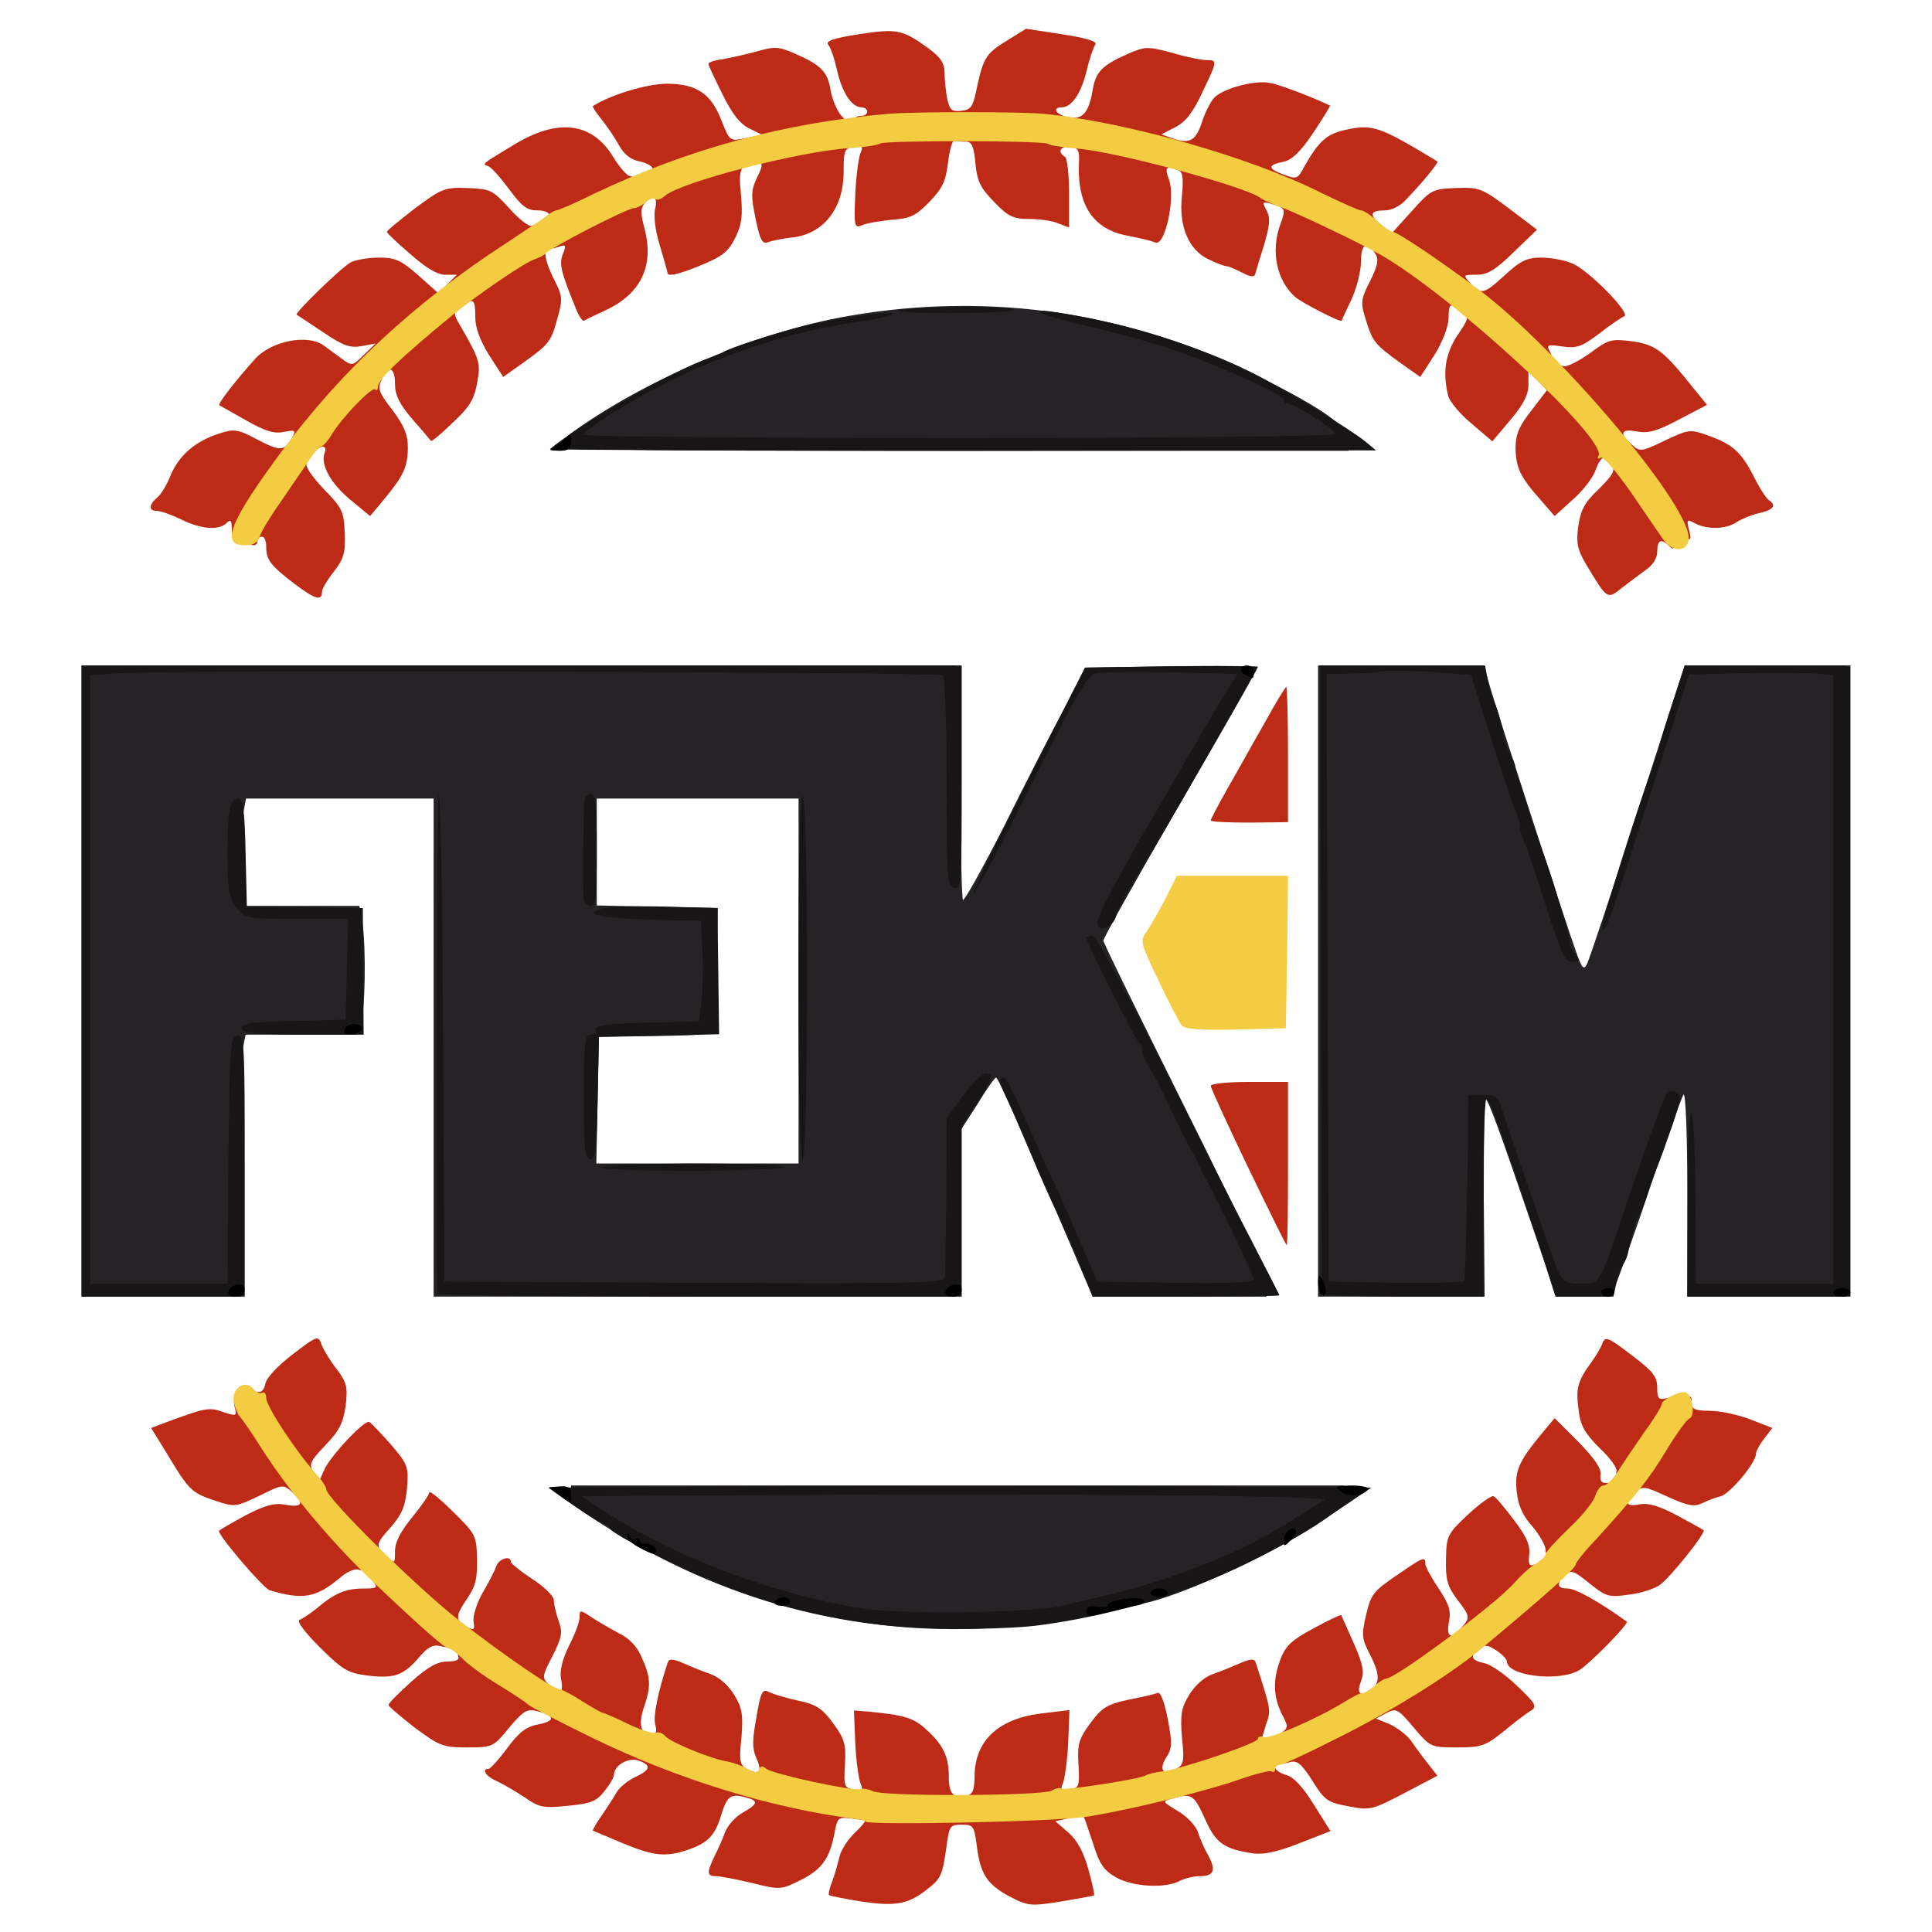 <svg xmlns="http://www.w3.org/2000/svg" viewBox="0 0 4500 4500">
    <title>Logo de la Federación Española de Kickboxing y Muay Thai</title>
    <g fill="rgb(37,35,37)" style="transform: none;">
        <g>
            <path d="M2094 3789 c-242 -21 -465 -97 -681 -232 -64 -40 -83 -57 -83 -74 l0 -23 900 0 900 0 0 25 c0 20 -14 34 -67 69 -114 73 -325 168 -402 181 -15 2 -44 8 -66 14 -183 42 -335 54 -501 40z"></path>
            <path d="M190 2285 l0 -735 1019 0 1019 0 6 48 c3 26 5 147 4 270 0 122 2 225 5 228 3 3 46 -74 96 -172 49 -99 112 -222 140 -274 l50 -95 190 -3 c190 -2 191 -2 191 19 0 12 -77 154 -170 316 -94 162 -170 298 -170 304 0 5 86 180 190 389 120 240 190 391 190 410 l0 30 -202 0 -203 0 -46 -108 c-127 -296 -174 -402 -179 -402 -3 0 -23 28 -44 63 l-40 62 3 166 c1 91 -1 178 -5 193 l-6 26 -609 0 -609 0 0 -580 0 -580 -219 0 -218 0 -7 38 c-3 20 -6 60 -6 87 0 28 3 67 6 88 l7 37 132 0 132 0 7 38 c9 58 7 208 -4 236 l-10 26 -129 0 -129 0 -6 31 c-3 17 -6 155 -6 305 l0 274 -185 0 -185 0 0 -735z m1670 0 l0 -425 -235 0 -235 0 0 125 0 124 141 3 141 3 -2 120 c-2 66 -3 127 -3 135 0 8 2 21 4 28 3 10 -26 13 -136 15 l-140 2 -3 148 -3 147 236 0 235 0 0 -425z"></path>
            <path d="M3070 2285 l0 -735 193 0 193 0 17 58 c22 74 174 542 197 606 15 43 19 47 27 30 5 -10 59 -171 118 -356 l109 -338 188 0 188 0 0 735 0 735 -185 0 -185 0 0 -242 c0 -142 -4 -237 -9 -228 -5 8 -38 101 -74 205 -35 105 -72 207 -80 228 l-16 37 -63 0 -63 0 -52 -152 c-80 -235 -107 -308 -113 -308 -3 0 -4 103 -4 230 l2 230 -194 0 -194 0 0 -735z"></path>
            <path d="M1326 1034 c-4 -9 -5 -18 -4 -19 175 -129 439 -242 654 -279 331 -58 664 -8 964 145 146 74 194 109 198 142 l3 27 -904 0 c-830 0 -905 -1 -911 -16z"></path>
        </g>
    </g>
    <g fill="rgb(189,43,22)" style="transform: none;">
        <g>
            <path d="M2000 4428 c-36 -6 -67 -12 -69 -14 -2 -2 1 -16 7 -31 6 -15 13 -41 17 -57 3 -16 20 -42 37 -58 16 -15 26 -28 22 -29 -5 0 -21 -2 -36 -4 -25 -3 -28 0 -34 33 -11 60 -29 86 -79 111 -46 23 -48 23 -113 7 -37 -9 -75 -16 -84 -16 -22 0 -22 -8 -4 -46 8 -16 20 -42 25 -57 6 -15 24 -36 41 -45 37 -21 37 -28 5 -36 -34 -9 -42 -2 -56 44 -14 46 -31 63 -78 79 -51 17 -79 14 -151 -16 -36 -15 -67 -28 -69 -29 -1 -2 8 -18 21 -36 12 -18 28 -42 34 -53 6 -11 25 -27 42 -35 38 -18 40 -28 10 -39 -24 -9 -58 11 -58 33 0 6 -10 23 -23 39 -18 23 -32 28 -84 33 -57 6 -67 4 -100 -19 -21 -14 -50 -31 -65 -38 -26 -11 -38 -29 -20 -29 4 0 24 -22 44 -49 28 -38 45 -50 74 -55 39 -8 36 -20 -7 -31 -22 -5 -31 1 -63 39 -37 45 -38 46 -98 46 -56 0 -64 -3 -122 -46 -33 -26 -61 -49 -61 -53 0 -4 24 -28 53 -54 38 -34 61 -47 83 -47 23 0 30 -4 26 -14 -3 -8 -2 -16 3 -18 12 -4 1 -48 -11 -48 -5 0 -9 11 -9 25 0 22 -3 25 -24 19 -17 -4 -29 2 -48 24 -37 44 -59 52 -119 45 -49 -6 -59 -12 -114 -66 -37 -37 -55 -62 -47 -64 7 -3 25 -15 40 -27 41 -35 67 -46 108 -46 31 0 35 -2 24 -15 -10 -12 -10 -15 4 -15 9 0 16 -8 16 -20 0 -13 -7 -20 -20 -20 -12 0 -20 7 -20 16 0 10 -6 14 -15 10 -8 -3 -27 5 -42 18 -57 48 -87 53 -165 30 -14 -4 -118 -125 -118 -138 0 -2 28 -18 61 -36 48 -25 69 -30 95 -25 39 7 43 -4 14 -30 -20 -18 -22 -18 -76 9 -55 26 -57 27 -104 11 -54 -18 -60 -24 -111 -109 l-37 -60 37 -14 c90 -33 98 -35 131 -23 30 10 32 9 27 -10 -5 -18 -2 -20 19 -15 17 5 24 2 24 -9 0 -8 6 -14 12 -13 7 2 14 -7 16 -19 2 -13 28 -41 63 -68 59 -45 60 -45 68 -23 5 13 21 39 36 58 23 31 25 41 20 85 -6 40 -15 58 -47 91 -36 38 -39 44 -28 64 l12 23 13 -29 c13 -31 93 -117 105 -112 4 2 26 25 50 52 40 47 42 52 38 102 -4 41 -11 60 -36 89 -38 42 -38 46 -12 70 20 18 20 17 20 -12 0 -21 13 -46 40 -79 22 -27 40 -53 40 -58 0 -5 25 15 55 45 53 52 55 56 56 110 1 45 -3 64 -24 94 -27 40 -27 49 2 65 15 8 17 6 14 -13 -2 -12 7 -42 21 -67 15 -25 29 -53 32 -62 6 -18 34 -26 34 -10 0 4 23 22 50 40 28 18 50 40 50 49 0 9 5 31 11 48 10 27 8 38 -14 82 -25 48 -25 51 -8 67 26 23 34 20 28 -12 -4 -19 2 -45 18 -78 14 -27 25 -57 25 -67 0 -18 1 -18 28 0 15 10 43 26 63 37 24 11 43 31 53 55 21 46 23 67 7 114 -15 43 -9 67 15 67 12 0 15 -6 10 -24 -5 -19 7 -76 29 -143 3 -10 11 -10 37 1 18 8 47 20 65 26 19 7 41 27 54 49 18 30 20 46 16 98 -6 56 -4 64 14 74 28 14 35 5 20 -28 -9 -20 -9 -41 1 -94 10 -59 14 -66 29 -58 10 5 40 14 68 20 42 9 56 18 81 52 27 37 31 49 28 97 -3 51 -1 55 21 58 20 3 22 1 15 -15 -4 -10 -10 -52 -12 -94 l-3 -75 38 3 c79 8 101 14 130 41 40 36 53 63 53 111 0 40 11 51 43 43 13 -3 17 -15 17 -46 1 -82 56 -133 155 -145 l66 -8 -3 76 c-2 42 -8 84 -12 94 -7 16 -5 18 15 15 22 -3 24 -7 21 -58 -3 -48 1 -60 28 -97 27 -36 38 -43 88 -54 31 -6 62 -13 68 -16 7 -3 16 20 24 61 11 58 10 69 -4 90 -18 29 -6 42 23 26 18 -9 20 -17 14 -73 -4 -52 -2 -68 16 -98 13 -22 35 -42 54 -49 18 -6 47 -18 65 -26 26 -11 34 -11 37 -1 34 105 36 111 25 140 -5 17 -10 32 -10 33 0 9 28 3 44 -9 17 -13 17 -16 2 -44 -20 -40 -22 -79 -4 -127 12 -32 25 -45 77 -73 35 -19 64 -33 65 -31 1 2 14 31 29 65 21 48 25 66 18 86 -12 31 -5 39 20 24 24 -15 24 -37 -1 -85 -18 -35 -19 -44 -8 -91 11 -47 17 -55 70 -91 64 -44 68 -46 68 -27 0 6 14 32 31 57 24 36 29 52 24 77 -7 37 4 42 28 15 22 -24 22 -27 -10 -68 -22 -30 -26 -45 -25 -92 1 -55 3 -59 52 -105 28 -26 55 -45 59 -42 5 2 26 27 47 55 29 38 38 58 36 80 -3 24 0 29 12 24 11 -4 16 -1 16 10 0 10 9 16 25 16 18 0 25 -5 25 -20 0 -13 -7 -20 -20 -20 -13 0 -20 -7 -20 -20 0 -10 -14 -35 -31 -55 -22 -24 -33 -49 -36 -79 -6 -48 4 -71 54 -132 l34 -41 55 55 c37 38 54 62 52 76 -2 15 2 21 15 20 9 -1 17 5 17 13 0 10 6 13 16 9 9 -3 20 -6 25 -6 5 0 9 -7 9 -15 0 -9 -9 -15 -25 -15 -15 0 -23 -5 -20 -13 3 -6 -14 -31 -39 -54 -34 -34 -45 -52 -49 -88 -7 -50 -3 -67 28 -110 12 -16 25 -38 28 -48 6 -15 15 -11 67 29 50 38 60 50 60 76 0 25 3 29 20 25 10 -3 21 0 23 7 3 8 9 7 20 -3 15 -12 17 -11 17 6 0 15 8 19 43 19 23 0 65 9 94 20 l51 20 -19 25 c-10 13 -19 29 -19 35 0 21 -59 92 -82 99 -13 3 -33 11 -45 17 -17 8 -33 5 -79 -16 -54 -25 -58 -25 -76 -10 -26 24 -22 34 10 28 21 -4 45 3 87 25 33 18 61 33 63 35 6 6 -76 108 -101 127 -12 9 -45 20 -72 23 -46 7 -54 5 -89 -23 -43 -35 -47 -36 -64 -19 -18 18 -14 28 10 28 18 0 75 32 137 77 6 5 -90 102 -112 114 -49 27 -167 12 -167 -21 0 -5 -11 -17 -25 -26 -20 -13 -28 -14 -40 -4 -22 18 -19 27 13 34 15 3 49 27 76 53 44 42 47 48 31 58 -9 5 -38 27 -63 48 -43 34 -52 37 -108 37 -61 0 -62 0 -101 -46 -37 -44 -41 -46 -64 -34 l-24 13 32 13 c17 8 40 25 50 39 10 15 28 39 40 54 l21 27 -78 41 c-75 39 -79 40 -130 30 -48 -9 -55 -14 -83 -59 -25 -39 -35 -48 -51 -44 -12 3 -24 6 -28 6 -19 0 -5 18 17 24 17 4 39 27 65 69 l39 62 -72 28 c-50 20 -83 27 -107 24 -69 -10 -89 -24 -114 -82 -25 -55 -31 -59 -75 -46 -25 7 -24 7 12 29 21 12 42 34 47 49 5 16 16 41 25 56 18 34 12 47 -21 47 -14 0 -35 5 -46 11 -34 18 -109 14 -148 -8 -28 -16 -39 -30 -54 -79 -11 -32 -20 -61 -22 -62 -1 -2 -17 -1 -34 3 l-32 7 30 26 c21 18 36 46 47 86 9 32 15 59 13 61 -2 1 -36 7 -77 14 -70 11 -76 11 -120 -12 -52 -28 -68 -52 -76 -119 -6 -45 -8 -48 -35 -48 -27 0 -29 3 -35 48 -10 72 -13 78 -50 106 -42 32 -72 37 -155 24z m4 -217 c3 -5 -1 -12 -10 -15 -27 -10 -35 -7 -22 9 15 17 25 19 32 6z m344 2 c-21 -2 -55 -2 -75 0 -21 2 -4 4 37 4 41 0 58 -2 38 -4z m152 -3 c0 -5 10 -10 23 -11 12 0 16 -3 9 -6 -19 -7 -64 6 -57 17 8 13 25 13 25 0z m-734 -55 c-35 -18 -36 -18 -36 0 0 10 10 15 33 15 l32 0 -29 -15z m988 0 c3 -9 0 -15 -9 -15 -8 0 -15 4 -15 9 0 5 -8 12 -17 14 -12 3 -9 5 8 6 16 1 29 -5 33 -14z m246 -76 c0 -14 -5 -19 -17 -17 -23 4 -28 25 -6 31 10 3 19 5 21 6 1 0 2 -8 2 -20z m-1485 -9 c-10 -11 -21 -20 -26 -20 -4 0 -5 9 -2 20 3 12 14 20 26 20 19 0 20 -1 2 -20z m-227 -110 c-7 -11 -16 -20 -20 -20 -5 0 -8 9 -8 20 0 13 7 20 20 20 18 0 19 -2 8 -20z m1942 0 c0 -11 -7 -20 -15 -20 -8 0 -15 2 -15 4 0 2 -3 11 -6 20 -4 12 0 16 15 16 14 0 21 -6 21 -20z m210 -141 c0 -14 -5 -19 -17 -17 -26 5 -29 38 -4 38 15 0 21 -6 21 -21z m-2720 -364 c0 -16 -6 -25 -15 -25 -15 0 -21 31 -8 43 13 14 23 6 23 -18z"></path>
            <path d="M2907 2719 c-48 -100 -87 -185 -87 -190 0 -5 41 -9 90 -9 l90 0 0 190 c0 105 -1 190 -3 190 -2 0 -42 -82 -90 -181z"></path>
            <path d="M2820 1911 c0 -3 18 -37 40 -76 22 -38 60 -107 86 -152 25 -46 48 -83 50 -83 2 0 4 71 4 158 l0 157 -90 1 c-50 0 -90 -2 -90 -5z"></path>
            <path d="M686 1360 c-56 -43 -66 -56 -66 -87 0 -13 -4 -23 -10 -23 -5 0 -10 5 -10 10 0 6 -4 10 -10 10 -5 0 -10 -7 -10 -15 0 -18 -12 -19 -28 -3 -9 9 -12 6 -12 -17 0 -23 -3 -26 -12 -17 -18 18 -59 15 -106 -8 -22 -11 -48 -20 -57 -20 -19 0 -19 -14 1 -31 9 -7 23 -30 31 -51 19 -46 56 -79 110 -97 39 -13 45 -12 93 13 53 28 63 27 80 -4 10 -18 8 -19 -19 -14 -22 5 -44 -2 -88 -27 -32 -18 -60 -34 -62 -35 -4 -4 39 -59 84 -109 38 -41 121 -57 158 -31 12 9 32 23 45 33 22 16 24 15 50 -11 l27 -26 -32 6 c-27 5 -43 0 -90 -32 -32 -21 -60 -40 -62 -41 -6 -3 104 -110 126 -122 12 -6 42 -11 66 -11 38 0 51 6 91 41 l47 42 22 -22 21 -21 -27 0 c-18 0 -45 -16 -81 -48 -30 -26 -55 -49 -55 -52 0 -3 30 -27 66 -55 62 -46 69 -49 122 -47 53 2 58 4 98 48 23 26 46 43 52 40 7 -5 11 2 11 18 0 33 23 34 38 1 10 -23 9 -25 -11 -26 -12 0 -16 -3 -9 -6 22 -9 12 -23 -17 -23 -24 0 -36 -10 -65 -49 -20 -27 -42 -52 -49 -54 -15 -5 -16 -4 62 -51 101 -61 180 -51 229 29 15 25 33 45 39 45 7 0 13 9 13 20 0 24 13 26 30 5 10 -12 10 -15 -4 -15 -9 0 -16 -4 -16 -10 0 -5 7 -10 15 -10 27 0 16 -17 -15 -24 -21 -4 -36 -16 -48 -37 -9 -17 -28 -45 -41 -61 -13 -16 -22 -30 -20 -31 43 -27 124 -51 171 -52 69 0 103 22 127 82 21 53 20 53 61 44 l35 -7 -30 -15 c-21 -10 -40 -34 -62 -79 -18 -36 -33 -68 -33 -71 0 -4 15 -9 33 -11 17 -3 53 -11 79 -18 42 -12 51 -12 90 5 61 27 76 42 83 87 4 22 16 49 26 59 10 10 19 24 19 29 0 6 10 10 23 10 20 -1 20 -2 5 -11 -22 -12 -23 -29 -3 -29 8 0 15 -4 15 -10 0 -5 -6 -10 -13 -10 -23 0 -45 -33 -57 -85 -6 -27 -15 -54 -21 -61 -7 -8 12 -15 70 -24 89 -14 103 -11 160 30 32 23 41 37 41 59 0 16 3 43 6 60 6 27 11 32 33 29 22 -2 27 -10 34 -43 17 -80 22 -89 70 -119 l47 -29 85 13 c58 9 82 17 76 24 -4 6 -14 34 -20 61 -13 53 -35 85 -58 85 -24 0 -13 18 15 23 33 7 48 -10 57 -63 7 -43 22 -58 83 -85 40 -17 45 -17 102 -2 33 10 69 17 80 17 26 0 26 1 -10 76 -21 46 -39 68 -62 80 l-33 17 28 10 c39 13 53 4 67 -40 7 -21 19 -45 27 -54 18 -22 95 -43 130 -36 21 3 102 34 141 53 1 0 -16 29 -39 63 -31 46 -49 63 -70 68 -37 7 -37 16 2 30 29 11 32 10 47 -19 34 -60 52 -76 98 -86 61 -13 77 -8 212 74 4 2 -36 51 -75 91 -12 13 -33 23 -46 23 -36 0 -39 10 -11 33 l26 20 47 -52 c44 -49 48 -51 102 -53 54 -2 60 0 123 47 l66 50 -54 52 c-43 42 -61 53 -87 53 -31 0 -32 0 -14 20 25 27 31 26 81 -20 36 -33 51 -40 84 -40 22 0 55 6 73 14 39 17 137 117 120 123 -6 2 -33 20 -58 40 -40 30 -52 35 -86 30 -36 -5 -38 -4 -28 14 7 15 6 19 -6 19 -8 0 -15 9 -15 20 0 13 7 20 20 20 12 0 20 -7 20 -16 0 -9 6 -14 13 -11 6 2 33 -11 60 -30 44 -33 50 -34 99 -28 55 8 73 22 143 110 l31 38 -65 34 c-51 27 -71 33 -98 28 -38 -7 -42 4 -13 30 20 18 22 18 78 -9 56 -26 58 -27 102 -11 56 20 76 38 106 97 13 26 28 49 34 53 19 12 10 23 -22 30 -18 4 -42 14 -53 21 -24 17 -69 18 -97 3 -19 -10 -20 -9 -14 15 6 25 5 26 -14 16 -17 -9 -20 -8 -20 12 0 17 -3 19 -12 10 -19 -19 -28 -14 -28 13 0 15 -10 31 -26 42 -14 10 -39 29 -56 42 -35 28 -34 28 -84 -55 -20 -34 -23 -49 -18 -88 6 -39 15 -56 48 -87 33 -33 39 -43 30 -57 -16 -24 -25 -21 -38 14 -6 17 -30 48 -53 68 l-42 38 -33 -38 c-47 -53 -57 -74 -58 -120 0 -32 8 -51 37 -88 l36 -47 -21 -22 -22 -21 0 31 c0 22 -12 46 -42 81 l-42 50 -48 -41 c-27 -22 -51 -51 -55 -65 -13 -55 -7 -97 21 -140 28 -41 28 -43 10 -57 -27 -21 -30 -19 -30 18 -1 18 -14 54 -33 84 l-33 51 -48 -34 c-58 -42 -63 -48 -79 -100 -12 -38 -12 -46 10 -89 17 -34 21 -50 13 -63 -20 -32 -34 -25 -34 17 0 22 -10 62 -22 88 -13 27 -23 49 -23 50 -2 5 -91 -41 -108 -55 -43 -38 -58 -106 -35 -169 13 -36 13 -38 -20 -48 -22 -6 -23 -5 -12 15 9 17 8 33 -5 78 -10 31 -19 62 -21 69 -2 9 -10 9 -31 -2 -15 -8 -32 -15 -36 -15 -5 0 -24 -7 -42 -16 -46 -21 -70 -77 -62 -148 4 -43 2 -56 -10 -60 -27 -11 -31 -6 -20 23 15 41 -9 155 -32 146 -9 -4 -38 -11 -65 -16 -80 -15 -117 -71 -113 -169 2 -29 -2 -36 -20 -38 -23 -3 -31 12 -13 23 6 3 10 42 10 85 l0 80 -26 -10 c-14 -6 -44 -10 -68 -10 -36 0 -48 -6 -80 -39 -32 -33 -40 -48 -44 -90 -4 -41 -8 -51 -23 -51 -11 0 -22 -1 -26 -2 -5 -2 -11 21 -15 51 -5 43 -13 60 -43 91 -32 33 -45 39 -89 42 -28 3 -59 8 -69 13 -17 7 -18 2 -15 -71 2 -44 8 -87 12 -97 7 -16 5 -18 -15 -15 -22 3 -24 8 -24 58 0 85 -46 144 -118 153 -23 2 -49 8 -58 11 -13 6 -19 -5 -29 -54 -11 -54 -11 -66 3 -96 14 -28 14 -34 3 -34 -41 0 -47 10 -40 74 4 49 2 69 -14 101 -17 33 -30 43 -87 66 -45 18 -67 23 -70 16 -1 -7 -10 -37 -19 -68 -10 -32 -14 -68 -10 -83 7 -28 -6 -35 -25 -12 -9 10 -9 25 0 58 23 86 -7 151 -89 190 -26 12 -49 23 -52 25 -3 2 -12 -11 -19 -29 -35 -86 -39 -103 -30 -126 8 -20 7 -23 -7 -18 -8 3 -20 6 -25 6 -15 0 -10 28 12 72 19 37 20 45 8 87 -15 56 -19 62 -79 105 l-48 34 -33 -51 c-22 -36 -32 -64 -32 -89 0 -42 -4 -45 -33 -23 -19 14 -19 15 0 47 44 77 46 84 37 132 -7 37 -18 55 -57 91 -26 25 -48 44 -50 42 -1 -1 -20 -24 -43 -50 -31 -36 -41 -57 -41 -83 0 -40 -16 -45 -31 -10 -10 21 -7 30 25 71 28 38 36 57 36 89 -1 45 -10 64 -57 121 l-31 37 -46 -38 c-46 -38 -70 -82 -60 -109 7 -18 -7 -20 -25 -2 -11 10 -13 8 -8 -10 4 -20 3 -21 -19 -11 -29 14 -32 38 -3 38 12 0 17 4 13 11 -3 6 15 32 40 58 43 44 47 52 49 102 2 45 -2 60 -25 90 -16 20 -28 41 -28 47 0 23 -16 18 -64 -18z m3102 -307 c-5 -25 -28 -28 -28 -4 0 12 6 21 16 21 9 0 14 -7 12 -17z m-2898 -202 c0 -14 -5 -18 -20 -14 -11 3 -20 12 -20 19 0 8 9 14 20 14 13 0 20 -7 20 -19z m188 -164 c2 -12 -3 -17 -17 -17 -15 0 -21 6 -21 21 0 25 33 22 38 -4z m2352 3 c0 -11 -7 -20 -15 -20 -15 0 -21 21 -8 33 12 13 23 7 23 -13z m-210 -140 c0 -11 -6 -20 -14 -20 -9 0 -12 7 -9 20 3 11 9 20 14 20 5 0 9 -9 9 -20z m-227 -110 c-3 -11 -12 -20 -20 -20 -11 0 -11 4 -3 20 6 11 15 20 19 20 5 0 7 -9 4 -20z m-1239 -85 c19 -15 19 -15 -1 -15 -11 0 -23 7 -27 15 -7 19 3 19 28 0z m996 0 c0 -10 -10 -15 -27 -15 l-28 0 25 14 c14 8 26 14 28 15 1 1 2 -6 2 -14z m-227 -42 c-13 -2 -23 -11 -23 -20 0 -13 -3 -13 -15 -3 -20 16 -2 30 35 28 23 -1 24 -1 3 -5z m-175 -20 c-21 -2 -55 -2 -75 0 -21 2 -4 4 37 4 41 0 58 -2 38 -4z"></path>
        </g>
    </g>
    <g fill="rgb(23,21,22)" style="transform: none;">
        <g>
            <path d="M2100 3789 c-130 -10 -269 -41 -386 -85 -110 -41 -294 -132 -294 -145 0 -5 -5 -9 -11 -9 -6 0 -38 -19 -71 -42 l-61 -43 482 -3 c266 -1 697 -1 959 0 l476 3 -99 67 c-204 136 -425 219 -670 253 -72 10 -228 12 -325 4z m375 -49 c22 -6 58 -14 80 -19 175 -39 353 -111 465 -187 25 -16 54 -34 65 -40 22 -10 -586 -16 -1292 -12 l-438 3 45 30 c163 108 386 194 605 231 91 15 404 11 470 -6z"></path>
            <path d="M190 2285 l0 -735 1025 0 1025 0 0 261 c0 243 -1 260 -17 257 -17 -3 -18 -23 -18 -245 0 -133 -4 -245 -8 -250 -9 -8 -1800 -13 -1919 -5 l-68 5 0 708 0 709 160 0 160 0 2 -287 c3 -265 4 -288 21 -291 16 -3 17 16 17 302 l0 306 -190 0 -190 0 0 -735z"></path>
            <path d="M1019 3013 c-6 -39 -2 -1163 3 -1163 4 0 9 255 10 568 l3 567 583 3 c549 2 582 1 583 -15 1 -10 2 -97 3 -193 l1 -175 38 -53 c21 -28 45 -52 53 -52 21 0 17 13 -21 70 l-35 52 0 199 0 199 -610 0 c-335 0 -610 -3 -611 -7z"></path>
            <path d="M2512 2937 c-19 -45 -42 -98 -52 -117 -10 -19 -37 -80 -60 -135 -23 -55 -48 -113 -56 -129 -16 -33 -18 -46 -6 -46 5 0 23 35 42 78 18 42 48 109 66 147 18 39 50 111 71 160 l39 90 182 3 c122 2 182 -1 182 -8 0 -9 -86 -190 -109 -230 -5 -8 -15 -28 -22 -45 -8 -16 -16 -32 -19 -35 -3 -3 -21 -39 -40 -80 -19 -41 -42 -87 -52 -102 -10 -14 -18 -33 -18 -41 0 -9 -3 -17 -7 -19 -7 -3 -123 -233 -123 -244 0 -2 6 -4 14 -4 9 0 74 119 168 307 84 169 179 357 211 418 31 60 57 111 57 112 0 2 -98 3 -217 3 l-218 0 -33 -83z"></path>
            <path d="M3079 3013 c0 -5 -1 -335 -2 -735 l-2 -728 192 0 192 0 7 38 c4 20 10 42 14 47 7 10 23 69 21 80 -1 3 6 19 14 35 8 16 15 32 14 35 -1 3 3 18 9 33 5 15 17 52 26 82 10 30 22 64 26 75 7 17 32 91 35 105 1 3 9 30 18 60 9 30 16 58 14 61 -1 3 4 13 12 22 12 15 11 17 -7 17 -17 0 -26 -19 -62 -132 -23 -73 -46 -141 -51 -150 -5 -10 -9 -25 -9 -33 0 -8 -4 -23 -9 -33 -5 -9 -30 -85 -57 -169 l-48 -151 -90 -7 c-50 -3 -102 -4 -116 -1 -14 2 -49 5 -78 5 l-52 1 2 708 3 707 158 3 c86 1 157 -1 158 -5 2 -18 7 -206 8 -315 l1 -118 34 0 c27 0 36 5 41 23 23 72 127 376 137 395 9 17 20 22 49 22 46 0 44 4 102 -170 56 -164 94 -271 101 -277 3 -3 12 -3 20 0 13 5 12 16 -9 79 -14 40 -29 82 -34 93 -5 11 -15 38 -22 60 -6 22 -15 45 -19 50 -7 10 -20 51 -27 89 -2 11 -7 24 -12 30 -5 6 -12 26 -16 44 l-7 32 -67 0 -68 0 -26 -82 c-25 -80 -82 -247 -113 -335 -9 -24 -19 -43 -22 -43 -4 0 -7 104 -7 230 l0 230 -187 0 c-104 0 -188 -3 -189 -7z"></path>
            <path d="M3931 2798 c0 -134 4 -215 9 -203 5 11 9 104 9 208 l1 187 160 0 160 0 0 -709 0 -709 -42 -3 c-24 -2 -100 -3 -169 -1 l-125 3 -88 272 c-101 314 -108 335 -114 318 -3 -9 80 -274 116 -371 3 -8 6 -18 7 -22 2 -5 3 -9 5 -10 1 -2 3 -10 5 -19 1 -9 15 -55 31 -103 l28 -86 193 0 193 0 0 735 0 735 -190 0 -190 0 1 -222z"></path>
            <path d="M1400 2719 c0 -11 410 -12 427 -1 6 4 -87 8 -208 9 -124 0 -219 -3 -219 -8z"></path>
            <path d="M1860 2282 c0 -286 3 -431 10 -427 13 8 13 824 0 845 -6 10 -10 -135 -10 -418z"></path>
            <path d="M1360 2555 c0 -122 2 -145 15 -145 8 0 14 -6 13 -12 -2 -10 28 -14 119 -16 l121 -3 6 -47 c3 -26 4 -78 2 -117 l-3 -70 -119 -3 c-120 -3 -166 -15 -102 -27 19 -4 85 -5 147 -3 l112 3 2 147 2 147 -140 3 -140 3 -3 143 c-2 117 -5 142 -17 142 -13 0 -15 -24 -15 -145z"></path>
            <path d="M565 2400 c-10 -16 12 -20 130 -22 l110 -3 3 -117 3 -118 -120 0 c-117 0 -120 -1 -140 -26 -18 -23 -21 -41 -21 -125 0 -105 5 -129 26 -129 10 0 14 28 16 126 l3 126 135 1 135 2 1 148 1 147 -138 0 c-82 0 -140 -4 -144 -10z"></path>
            <path d="M2561 2161 c-11 -7 -5 -25 31 -92 25 -46 54 -98 64 -116 11 -17 56 -96 102 -175 46 -79 92 -158 103 -175 l21 -33 -39 -1 c-125 -5 -271 -5 -291 -1 -18 3 -46 52 -143 246 -66 132 -129 252 -140 266 -11 14 42 -99 119 -250 l139 -275 201 -3 c111 -1 202 -1 202 1 0 6 -213 376 -277 480 -29 49 -53 92 -53 96 0 19 -26 40 -39 32z"></path>
            <path d="M1359 2088 c-1 -13 -1 -54 -1 -93 1 -38 1 -87 2 -107 0 -27 4 -38 15 -38 13 0 15 21 15 130 0 109 -2 130 -15 130 -9 0 -16 -10 -16 -22z"></path>
            <path d="M1281 1046 c63 -54 300 -190 369 -211 14 -4 30 -11 35 -15 12 -9 123 -45 185 -60 70 -18 210 -37 210 -29 0 4 -37 12 -82 19 -125 18 -244 52 -378 109 -97 42 -260 138 -260 154 0 4 394 7 875 7 522 0 875 -4 875 -9 0 -10 -94 -71 -110 -71 -6 0 -10 -4 -10 -9 0 -12 -170 -88 -271 -121 -47 -15 -131 -38 -185 -50 -97 -22 -150 -43 -83 -34 154 22 335 77 463 141 78 39 230 132 267 162 l24 20 -964 1 c-530 0 -962 -2 -960 -4z"></path>
            <path d="M2092 724 c9 -9 240 -12 268 -4 14 5 -39 8 -124 9 -82 1 -147 -2 -144 -5z"></path>
        </g>
    </g>
    <g fill="rgb(244,204,65)" style="transform: none;">
        <g>
            <path d="M2016 4243 c-2 -3 -15 -6 -28 -7 -193 -25 -411 -92 -608 -188 -80 -39 -147 -74 -150 -78 -3 -3 -33 -24 -68 -45 -35 -21 -73 -49 -85 -62 -12 -12 -26 -23 -31 -23 -9 0 -58 -43 -166 -145 -106 -100 -202 -215 -270 -320 -24 -39 -48 -72 -51 -75 -4 -3 -10 -17 -14 -32 -8 -33 25 -57 45 -33 7 8 16 12 21 9 5 -3 9 2 9 12 0 20 72 129 123 185 9 10 17 23 17 28 0 20 211 229 309 305 111 86 219 160 236 161 6 1 29 13 52 28 24 15 45 27 48 27 3 0 29 11 57 25 29 14 58 23 65 21 6 -3 17 1 23 8 11 14 109 54 145 59 11 2 31 9 45 16 18 11 25 11 28 2 3 -8 8 -9 17 -1 15 12 203 53 219 47 6 -2 19 0 29 5 25 13 392 11 416 -1 10 -6 21 -8 23 -5 6 5 184 -22 197 -31 5 -3 22 -7 38 -9 47 -6 223 -66 223 -76 0 -5 6 -7 14 -4 14 5 124 -43 186 -81 19 -12 38 -22 42 -21 4 1 17 -7 28 -16 11 -10 24 -18 28 -18 24 -1 254 -172 299 -223 17 -19 40 -40 52 -46 11 -7 21 -16 21 -21 0 -5 25 -32 55 -61 31 -29 58 -63 61 -76 4 -12 12 -23 19 -23 7 0 22 -15 33 -32 11 -18 39 -59 61 -91 23 -31 41 -61 41 -65 0 -13 47 -35 58 -28 15 9 21 54 7 60 -6 2 -30 35 -53 73 -41 68 -69 103 -164 208 -27 28 -48 55 -48 59 0 9 -74 75 -216 193 -72 61 -208 146 -334 209 -69 35 -131 64 -137 64 -7 0 -13 5 -13 11 0 5 -4 8 -8 5 -4 -3 -39 6 -76 19 -77 27 -247 69 -351 86 -66 12 -509 21 -519 12z"></path>
            <path d="M2752 2388 c-5 -7 -30 -54 -54 -105 -43 -89 -43 -92 -26 -115 9 -14 29 -48 43 -76 l26 -52 130 0 129 0 -2 178 -3 177 -116 3 c-85 2 -119 -1 -127 -10z"></path>
            <path d="M3875 1258 c-9 -13 -43 -62 -76 -111 -36 -51 -65 -85 -71 -81 -6 4 -8 2 -5 -4 24 -37 -341 -374 -508 -469 -52 -29 -192 -96 -228 -109 -22 -8 -45 -18 -51 -23 -34 -26 -336 -108 -428 -115 -32 -3 -62 -7 -67 -11 -13 -8 -377 -8 -390 -1 -6 4 -38 9 -73 11 -119 8 -392 79 -429 111 -9 8 -19 11 -22 8 -4 -4 -14 -1 -23 7 -9 8 -22 14 -28 14 -17 1 -194 92 -206 106 -3 4 -14 9 -25 13 -21 6 -135 84 -190 129 -125 103 -175 151 -175 169 0 6 -3 9 -6 5 -8 -7 -78 66 -102 106 -9 15 -20 27 -24 27 -4 0 -19 17 -32 38 -14 20 -43 63 -65 95 -22 31 -43 66 -46 77 -4 14 -15 20 -36 20 -56 0 -34 -55 88 -220 138 -187 310 -346 518 -481 50 -33 95 -63 102 -69 7 -5 15 -10 19 -10 4 0 44 -17 88 -39 221 -105 443 -165 686 -186 62 -5 306 -5 360 0 190 18 483 101 647 184 46 22 87 41 93 41 6 0 23 11 38 25 15 14 31 25 36 25 10 0 106 64 201 135 180 135 483 491 488 575 3 34 -35 40 -58 8z"></path>
        </g>
    </g>
    <g fill="rgb(0,0,0)" style="transform: none;">
        <g>
            <path d="M2530 3753 c0 -11 7 -14 25 -11 14 3 25 2 25 -3 0 -12 67 -22 82 -13 9 6 2 11 -22 15 -19 4 -52 12 -72 17 -32 8 -38 7 -38 -5z"></path>
            <path d="M1805 3730 c3 -5 13 -10 21 -10 8 0 14 5 14 10 0 6 -9 10 -21 10 -11 0 -17 -4 -14 -10z"></path>
            <path d="M2680 3710 c0 -5 9 -10 20 -10 11 0 20 5 20 10 0 6 -9 10 -20 10 -11 0 -20 -4 -20 -10z"></path>
            <path d="M1488 3604 c-16 -8 -28 -20 -27 -27 0 -9 2 -9 6 1 2 6 9 10 14 6 5 -3 9 -1 9 4 0 6 7 9 16 8 9 0 19 5 21 12 6 16 -5 15 -39 -4z"></path>
            <path d="M2990 3588 c0 -18 18 -34 28 -24 3 4 -2 14 -11 23 -16 16 -17 16 -17 1z"></path>
            <path d="M1302 3482 l-23 -18 26 -2 c19 -1 25 3 25 18 0 24 1 24 -28 2z"></path>
            <path d="M3123 3474 c-16 -12 -13 -13 25 -14 24 0 41 4 38 9 -10 16 -45 19 -63 5z"></path>
            <path d="M532 3008 c7 -19 38 -22 38 -4 0 10 -9 16 -21 16 -12 0 -19 -5 -17 -12z"></path>
            <path d="M2202 3008 c7 -19 38 -22 38 -4 0 10 -9 16 -21 16 -12 0 -19 -5 -17 -12z"></path>
            <path d="M3077 3014 c-4 -4 -7 -17 -7 -28 1 -19 1 -20 11 -3 11 19 8 43 -4 31z"></path>
            <path d="M3730 3010 c0 -5 7 -10 15 -10 8 0 15 5 15 10 0 6 -7 10 -15 10 -8 0 -15 -4 -15 -10z"></path>
            <path d="M4270 3010 c0 -5 9 -10 20 -10 11 0 20 5 20 10 0 6 -9 10 -20 10 -11 0 -20 -4 -20 -10z"></path>
            <path d="M802 2398 c5 -15 37 -18 41 -3 1 6 -9 12 -22 13 -16 3 -22 -1 -19 -10z"></path>
            <path d="M2903 1573 c-18 -7 -16 -23 2 -23 8 0 15 7 15 15 0 8 -1 15 -2 14 -2 0 -9 -3 -15 -6z"></path>
            <path d="M1295 1038 c11 -6 23 -16 27 -22 5 -6 8 -1 8 12 0 17 -6 22 -27 22 -26 -1 -27 -1 -8 -12z"></path>
        </g>
    </g>
</svg>